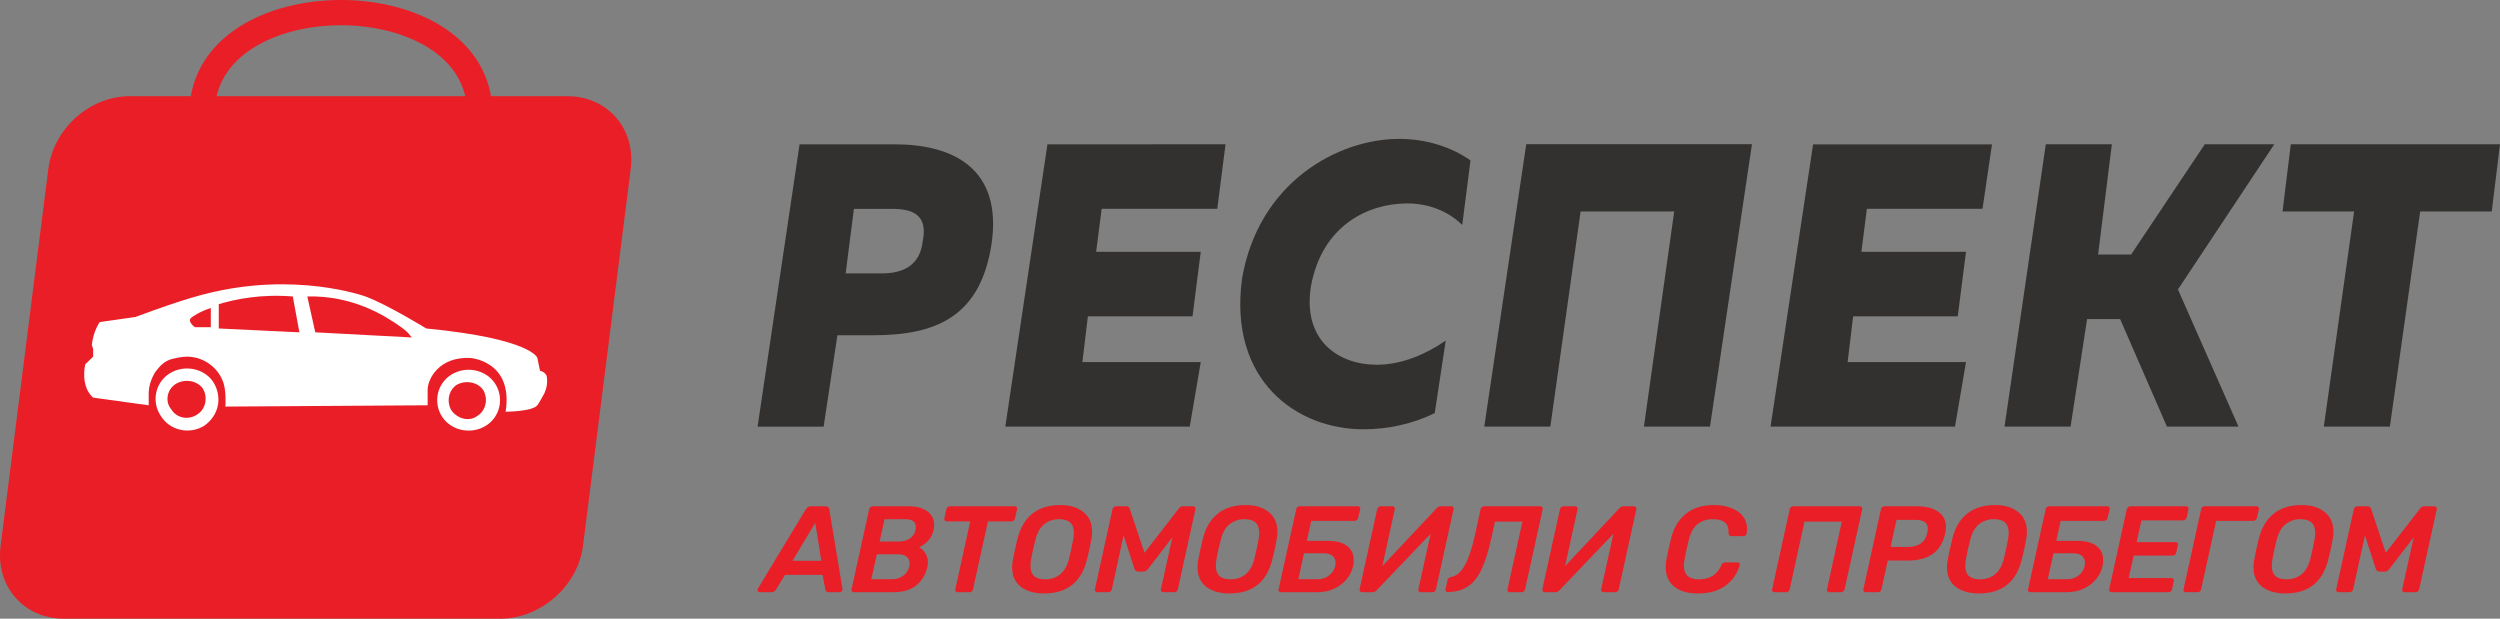 <svg width="198" height="49" viewBox="0 0 198 49" fill="none" xmlns="http://www.w3.org/2000/svg">
<rect x="0" y="0" width="198" height="49" fill="#808080" stroke="none"/>
<path d="M0.19 6.903C0.13 6.903 0.083 6.887 0.05 6.854C0.017 6.822 0 6.78 0 6.728C0 6.689 0.01 6.65 0.03 6.611L3.816 0.34C3.916 0.178 4.049 0.097 4.216 0.097H5.378C5.552 0.097 5.652 0.178 5.678 0.34L6.72 6.611C6.727 6.631 6.73 6.653 6.73 6.679C6.73 6.737 6.713 6.786 6.68 6.825C6.633 6.877 6.573 6.903 6.5 6.903H5.648C5.481 6.903 5.388 6.828 5.368 6.679L5.148 5.532H2.173L1.442 6.718C1.355 6.841 1.245 6.903 1.112 6.903H0.19ZM5.047 4.414L4.567 1.41L2.764 4.414H5.047Z" transform="translate(60 40)" fill="#EA1E26"/>
<path d="M7.644 6.903C7.571 6.903 7.514 6.88 7.474 6.835C7.44 6.789 7.43 6.734 7.444 6.669L8.836 0.34C8.849 0.269 8.882 0.211 8.936 0.165C8.989 0.12 9.053 0.097 9.126 0.097H11.95C12.591 0.097 13.089 0.23 13.443 0.496C13.803 0.762 13.983 1.121 13.983 1.575C13.983 1.711 13.97 1.841 13.943 1.964C13.863 2.327 13.713 2.622 13.493 2.849C13.279 3.069 13.045 3.231 12.791 3.335C12.998 3.451 13.165 3.617 13.292 3.831C13.426 4.038 13.493 4.275 13.493 4.54C13.493 4.605 13.479 4.722 13.453 4.89C13.306 5.519 13.008 6.012 12.561 6.368C12.121 6.725 11.506 6.903 10.719 6.903H7.644ZM11.209 2.888C11.596 2.888 11.914 2.781 12.161 2.567C12.408 2.353 12.531 2.077 12.531 1.74C12.531 1.325 12.251 1.118 11.69 1.118H10.057L9.667 2.888H11.209ZM10.678 5.872C10.939 5.872 11.172 5.814 11.38 5.697C11.586 5.581 11.747 5.428 11.86 5.24C11.98 5.046 12.04 4.838 12.04 4.618C12.04 4.391 11.964 4.216 11.81 4.093C11.663 3.963 11.433 3.899 11.119 3.899H9.447L9.006 5.872H10.678Z" transform="translate(60 40)" fill="#EA1E26"/>
<path d="M15.851 6.903C15.777 6.903 15.724 6.88 15.691 6.835C15.664 6.802 15.65 6.763 15.65 6.718C15.65 6.705 15.654 6.689 15.661 6.669L16.842 1.293H14.99C14.916 1.293 14.859 1.27 14.819 1.225C14.786 1.18 14.776 1.125 14.789 1.06L14.95 0.34C14.963 0.269 14.996 0.211 15.05 0.165C15.103 0.12 15.166 0.097 15.24 0.097H20.348C20.421 0.097 20.478 0.12 20.518 0.165C20.544 0.198 20.558 0.237 20.558 0.282C20.558 0.301 20.554 0.321 20.548 0.34L20.387 1.06C20.374 1.131 20.337 1.189 20.277 1.235C20.224 1.274 20.164 1.293 20.097 1.293H18.244L17.063 6.669C17.049 6.741 17.016 6.799 16.962 6.844C16.909 6.883 16.846 6.903 16.772 6.903H15.851Z" transform="translate(60 40)" fill="#EA1E26"/>
<path d="M22.687 7C21.932 7 21.321 6.825 20.854 6.475C20.393 6.119 20.163 5.603 20.163 4.929C20.163 4.735 20.183 4.537 20.223 4.336C20.31 3.856 20.43 3.302 20.584 2.674C20.804 1.792 21.198 1.128 21.765 0.681C22.333 0.227 23.071 0 23.979 0C24.733 0 25.341 0.185 25.801 0.554C26.262 0.917 26.492 1.436 26.492 2.11C26.492 2.317 26.476 2.505 26.442 2.674C26.355 3.186 26.235 3.74 26.082 4.336C25.855 5.231 25.457 5.898 24.89 6.339C24.329 6.78 23.595 7 22.687 7ZM22.777 5.882C23.238 5.882 23.631 5.752 23.959 5.493C24.286 5.227 24.52 4.825 24.66 4.287C24.807 3.678 24.92 3.153 25 2.712C25.034 2.55 25.05 2.375 25.05 2.188C25.05 1.475 24.663 1.118 23.889 1.118C23.428 1.118 23.034 1.251 22.707 1.517C22.38 1.776 22.149 2.175 22.016 2.712C21.869 3.263 21.752 3.788 21.665 4.287C21.632 4.45 21.615 4.625 21.615 4.812C21.615 5.182 21.712 5.454 21.906 5.629C22.099 5.798 22.39 5.882 22.777 5.882Z" transform="translate(60 40)" fill="#EA1E26"/>
<path d="M26.916 6.903C26.843 6.903 26.786 6.88 26.746 6.835C26.712 6.789 26.703 6.734 26.716 6.669L28.108 0.34C28.121 0.269 28.155 0.211 28.208 0.165C28.262 0.12 28.325 0.097 28.398 0.097H29.2C29.34 0.097 29.43 0.159 29.47 0.282L30.642 3.782L33.356 0.282C33.443 0.159 33.553 0.097 33.686 0.097H34.477C34.551 0.097 34.608 0.12 34.648 0.165C34.674 0.198 34.688 0.237 34.688 0.282C34.688 0.301 34.684 0.321 34.678 0.34L33.286 6.669C33.272 6.741 33.236 6.799 33.175 6.844C33.122 6.883 33.062 6.903 32.995 6.903H32.144C32.07 6.903 32.014 6.88 31.974 6.835C31.94 6.789 31.93 6.734 31.944 6.669L32.855 2.547L30.932 5.056C30.825 5.198 30.698 5.269 30.552 5.269H30.141C29.994 5.269 29.897 5.198 29.851 5.056L28.989 2.401L28.058 6.669C28.044 6.741 28.008 6.799 27.948 6.844C27.894 6.883 27.834 6.903 27.767 6.903H26.916Z" transform="translate(60 40)" fill="#EA1E26"/>
<path d="M37.367 7C36.613 7 36.002 6.825 35.534 6.475C35.074 6.119 34.843 5.603 34.843 4.929C34.843 4.735 34.863 4.537 34.903 4.336C34.99 3.856 35.11 3.302 35.264 2.674C35.484 1.792 35.878 1.128 36.446 0.681C37.013 0.227 37.751 0 38.659 0C39.413 0 40.021 0.185 40.482 0.554C40.942 0.917 41.173 1.436 41.173 2.11C41.173 2.317 41.156 2.505 41.123 2.674C41.036 3.186 40.916 3.74 40.762 4.336C40.535 5.231 40.138 5.898 39.57 6.339C39.01 6.78 38.275 7 37.367 7ZM37.457 5.882C37.918 5.882 38.312 5.752 38.639 5.493C38.966 5.227 39.2 4.825 39.34 4.287C39.487 3.678 39.6 3.153 39.681 2.712C39.714 2.55 39.73 2.375 39.73 2.188C39.73 1.475 39.343 1.118 38.569 1.118C38.108 1.118 37.714 1.251 37.387 1.517C37.06 1.776 36.83 2.175 36.696 2.712C36.549 3.263 36.432 3.788 36.346 4.287C36.312 4.45 36.295 4.625 36.295 4.812C36.295 5.182 36.392 5.454 36.586 5.629C36.779 5.798 37.07 5.882 37.457 5.882Z" transform="translate(60 40)" fill="#EA1E26"/>
<path d="M41.456 6.903C41.383 6.903 41.329 6.88 41.296 6.835C41.269 6.802 41.256 6.763 41.256 6.718C41.256 6.705 41.259 6.689 41.266 6.669L42.658 0.34C42.665 0.269 42.695 0.211 42.748 0.165C42.801 0.12 42.865 0.097 42.938 0.097H47.525C47.599 0.097 47.655 0.12 47.695 0.165C47.722 0.198 47.736 0.237 47.736 0.282C47.736 0.301 47.732 0.321 47.725 0.34L47.565 1.021C47.559 1.086 47.525 1.141 47.465 1.186C47.412 1.231 47.348 1.254 47.275 1.254H43.85L43.499 2.839H45.192C45.853 2.839 46.353 2.975 46.694 3.247C47.041 3.513 47.215 3.882 47.215 4.356C47.215 4.537 47.198 4.696 47.165 4.832C47.084 5.201 46.918 5.545 46.664 5.862C46.41 6.174 46.08 6.426 45.672 6.621C45.272 6.809 44.815 6.903 44.3 6.903H41.456ZM44.38 5.872C44.641 5.872 44.878 5.811 45.092 5.688C45.305 5.564 45.472 5.406 45.592 5.211C45.712 5.01 45.773 4.796 45.773 4.569C45.773 4.336 45.693 4.155 45.532 4.025C45.379 3.889 45.145 3.821 44.831 3.821H43.279L42.828 5.872H44.38Z" transform="translate(60 40)" fill="#EA1E26"/>
<path d="M47.88 6.903C47.813 6.903 47.76 6.88 47.72 6.835C47.687 6.789 47.673 6.731 47.68 6.66L49.072 0.34C49.085 0.269 49.119 0.211 49.172 0.165C49.225 0.12 49.289 0.097 49.362 0.097H50.274C50.347 0.097 50.401 0.12 50.434 0.165C50.461 0.198 50.474 0.237 50.474 0.282C50.474 0.301 50.471 0.321 50.464 0.34L49.483 4.832L53.779 0.253C53.872 0.149 53.979 0.097 54.099 0.097H54.931C54.997 0.097 55.051 0.12 55.091 0.165C55.117 0.198 55.131 0.237 55.131 0.282C55.131 0.301 55.127 0.321 55.121 0.34L53.729 6.669C53.722 6.734 53.689 6.789 53.629 6.835C53.575 6.88 53.515 6.903 53.448 6.903H52.537C52.464 6.903 52.407 6.88 52.367 6.835C52.333 6.789 52.323 6.734 52.337 6.669L53.308 2.275L49.032 6.747C48.945 6.851 48.838 6.903 48.711 6.903H47.88Z" transform="translate(60 40)" fill="#EA1E26"/>
<path d="M59.595 6.903C59.528 6.903 59.475 6.883 59.435 6.844C59.395 6.799 59.381 6.741 59.395 6.669L60.577 1.312H58.403L58.133 2.538C57.899 3.607 57.639 4.45 57.352 5.065C57.065 5.681 56.711 6.135 56.29 6.426C55.87 6.718 55.335 6.874 54.688 6.893C54.621 6.9 54.568 6.88 54.528 6.835C54.494 6.802 54.477 6.76 54.477 6.708C54.477 6.695 54.481 6.679 54.487 6.66L54.648 5.931C54.654 5.872 54.684 5.824 54.738 5.785C54.791 5.739 54.855 5.71 54.928 5.697C55.335 5.632 55.693 5.331 56 4.793C56.307 4.249 56.581 3.438 56.821 2.362L57.262 0.331C57.275 0.259 57.308 0.204 57.362 0.165C57.422 0.12 57.485 0.097 57.552 0.097H61.979C62.052 0.097 62.109 0.12 62.149 0.165C62.175 0.198 62.189 0.237 62.189 0.282C62.189 0.301 62.185 0.321 62.179 0.34L60.787 6.669C60.78 6.734 60.747 6.789 60.687 6.835C60.633 6.88 60.57 6.903 60.496 6.903H59.595Z" transform="translate(60 40)" fill="#EA1E26"/>
<path d="M62.355 6.903C62.288 6.903 62.235 6.88 62.195 6.835C62.161 6.789 62.148 6.731 62.155 6.66L63.547 0.34C63.56 0.269 63.593 0.211 63.647 0.165C63.7 0.12 63.764 0.097 63.837 0.097H64.749C64.822 0.097 64.875 0.12 64.909 0.165C64.935 0.198 64.949 0.237 64.949 0.282C64.949 0.301 64.945 0.321 64.939 0.34L63.957 4.832L68.254 0.253C68.347 0.149 68.454 0.097 68.574 0.097H69.405C69.472 0.097 69.526 0.12 69.566 0.165C69.592 0.198 69.606 0.237 69.606 0.282C69.606 0.301 69.602 0.321 69.596 0.34L68.204 6.669C68.197 6.734 68.164 6.789 68.103 6.835C68.05 6.88 67.99 6.903 67.923 6.903H67.012C66.938 6.903 66.882 6.88 66.842 6.835C66.808 6.789 66.798 6.734 66.812 6.669L67.783 2.275L63.507 6.747C63.42 6.851 63.313 6.903 63.186 6.903H62.355Z" transform="translate(60 40)" fill="#EA1E26"/>
<path d="M74.465 7C73.663 7 73.039 6.819 72.592 6.456C72.144 6.086 71.921 5.574 71.921 4.919C71.921 4.764 71.937 4.579 71.971 4.365C72.051 3.899 72.178 3.322 72.351 2.635C72.565 1.792 72.956 1.144 73.523 0.69C74.091 0.23 74.832 0 75.746 0C76.274 0 76.734 0.081 77.128 0.243C77.529 0.399 77.836 0.619 78.05 0.904C78.263 1.189 78.37 1.517 78.37 1.886C78.37 1.964 78.357 2.087 78.33 2.256C78.317 2.314 78.29 2.362 78.25 2.401C78.217 2.44 78.17 2.46 78.11 2.46H77.148C76.981 2.46 76.898 2.382 76.898 2.226C76.945 1.488 76.531 1.118 75.656 1.118C75.189 1.118 74.792 1.244 74.465 1.497C74.137 1.75 73.907 2.145 73.773 2.683C73.633 3.215 73.513 3.759 73.413 4.317C73.38 4.511 73.363 4.673 73.363 4.803C73.363 5.522 73.757 5.882 74.545 5.882C74.959 5.882 75.312 5.798 75.606 5.629C75.9 5.461 76.14 5.175 76.327 4.774C76.374 4.683 76.417 4.621 76.457 4.589C76.504 4.556 76.568 4.54 76.648 4.54H77.619C77.679 4.54 77.726 4.56 77.759 4.599C77.786 4.625 77.799 4.657 77.799 4.696C77.799 4.709 77.796 4.725 77.789 4.744C77.603 5.419 77.229 5.963 76.668 6.378C76.107 6.793 75.373 7 74.465 7Z" transform="translate(60 40)" fill="#EA1E26"/>
<path d="M80.544 6.903C80.47 6.903 80.417 6.88 80.383 6.835C80.357 6.802 80.343 6.763 80.343 6.718C80.343 6.705 80.347 6.689 80.353 6.669L81.745 0.34C81.752 0.269 81.782 0.211 81.835 0.165C81.889 0.12 81.952 0.097 82.026 0.097H87.274C87.347 0.097 87.404 0.12 87.444 0.165C87.477 0.198 87.494 0.24 87.494 0.292C87.494 0.305 87.491 0.321 87.484 0.34L86.092 6.669C86.079 6.741 86.042 6.799 85.982 6.844C85.928 6.883 85.865 6.903 85.791 6.903H84.89C84.817 6.903 84.763 6.88 84.73 6.835C84.703 6.802 84.69 6.763 84.69 6.718C84.69 6.705 84.693 6.689 84.7 6.669L85.871 1.312H82.917L81.745 6.669C81.732 6.741 81.695 6.799 81.635 6.844C81.582 6.883 81.522 6.903 81.455 6.903H80.544Z" transform="translate(60 40)" fill="#EA1E26"/>
<path d="M87.779 6.903C87.706 6.903 87.649 6.88 87.609 6.835C87.576 6.789 87.566 6.734 87.579 6.669L88.971 0.34C88.985 0.269 89.018 0.211 89.071 0.165C89.125 0.12 89.188 0.097 89.262 0.097H91.825C92.533 0.097 93.091 0.24 93.498 0.525C93.912 0.804 94.119 1.212 94.119 1.75C94.119 1.899 94.099 2.068 94.059 2.256C93.745 3.681 92.763 4.394 91.114 4.394H89.512L89.011 6.669C88.998 6.741 88.965 6.799 88.911 6.844C88.858 6.883 88.794 6.903 88.721 6.903H87.779ZM91.144 3.315C91.525 3.315 91.849 3.225 92.116 3.043C92.383 2.862 92.553 2.599 92.627 2.256C92.66 2.094 92.677 1.964 92.677 1.867C92.677 1.64 92.6 1.468 92.446 1.351C92.299 1.235 92.046 1.176 91.685 1.176H90.203L89.732 3.315H91.144Z" transform="translate(60 40)" fill="#EA1E26"/>
<path d="M96.724 7C95.97 7 95.359 6.825 94.891 6.475C94.431 6.119 94.201 5.603 94.201 4.929C94.201 4.735 94.221 4.537 94.261 4.336C94.347 3.856 94.468 3.302 94.621 2.674C94.841 1.792 95.235 1.128 95.803 0.681C96.37 0.227 97.108 0 98.016 0C98.771 0 99.378 0.185 99.839 0.554C100.3 0.917 100.53 1.436 100.53 2.11C100.53 2.317 100.513 2.505 100.48 2.674C100.393 3.186 100.273 3.74 100.119 4.336C99.892 5.231 99.495 5.898 98.927 6.339C98.367 6.78 97.632 7 96.724 7ZM96.814 5.882C97.275 5.882 97.669 5.752 97.996 5.493C98.323 5.227 98.557 4.825 98.697 4.287C98.844 3.678 98.957 3.153 99.038 2.712C99.071 2.55 99.088 2.375 99.088 2.188C99.088 1.475 98.701 1.118 97.926 1.118C97.465 1.118 97.071 1.251 96.744 1.517C96.417 1.776 96.187 2.175 96.053 2.712C95.906 3.263 95.79 3.788 95.703 4.287C95.669 4.45 95.653 4.625 95.653 4.812C95.653 5.182 95.749 5.454 95.943 5.629C96.137 5.798 96.427 5.882 96.814 5.882Z" transform="translate(60 40)" fill="#EA1E26"/>
<path d="M100.813 6.903C100.74 6.903 100.687 6.88 100.653 6.835C100.626 6.802 100.613 6.763 100.613 6.718C100.613 6.705 100.616 6.689 100.623 6.669L102.015 0.34C102.022 0.269 102.052 0.211 102.105 0.165C102.159 0.12 102.222 0.097 102.296 0.097H106.882C106.956 0.097 107.013 0.12 107.053 0.165C107.079 0.198 107.093 0.237 107.093 0.282C107.093 0.301 107.089 0.321 107.083 0.34L106.922 1.021C106.916 1.086 106.882 1.141 106.822 1.186C106.769 1.231 106.705 1.254 106.632 1.254H103.207L102.856 2.839H104.549C105.21 2.839 105.711 2.975 106.051 3.247C106.398 3.513 106.572 3.882 106.572 4.356C106.572 4.537 106.555 4.696 106.522 4.832C106.442 5.201 106.275 5.545 106.021 5.862C105.767 6.174 105.437 6.426 105.03 6.621C104.629 6.809 104.172 6.903 103.658 6.903H100.813ZM103.738 5.872C103.998 5.872 104.235 5.811 104.449 5.688C104.662 5.564 104.829 5.406 104.95 5.211C105.07 5.01 105.13 4.796 105.13 4.569C105.13 4.336 105.05 4.155 104.889 4.025C104.736 3.889 104.502 3.821 104.188 3.821H102.636L102.185 5.872H103.738Z" transform="translate(60 40)" fill="#EA1E26"/>
<path d="M107.247 6.903C107.174 6.903 107.117 6.88 107.077 6.835C107.044 6.789 107.034 6.734 107.047 6.669L108.439 0.34C108.452 0.269 108.486 0.211 108.539 0.165C108.593 0.12 108.656 0.097 108.729 0.097H113.136C113.209 0.097 113.263 0.12 113.296 0.165C113.323 0.198 113.336 0.237 113.336 0.282C113.336 0.301 113.333 0.321 113.326 0.34L113.186 0.982C113.173 1.053 113.136 1.112 113.076 1.157C113.022 1.196 112.962 1.215 112.896 1.215H109.601L109.22 2.936H112.295C112.368 2.936 112.422 2.959 112.455 3.004C112.482 3.037 112.495 3.075 112.495 3.121C112.495 3.134 112.492 3.15 112.485 3.169L112.355 3.772C112.341 3.844 112.305 3.902 112.245 3.947C112.191 3.986 112.131 4.006 112.064 4.006H108.99L108.589 5.785H111.974C112.048 5.785 112.101 5.807 112.135 5.853C112.161 5.885 112.175 5.924 112.175 5.969C112.175 5.989 112.171 6.008 112.165 6.028L112.024 6.669C112.011 6.741 111.974 6.799 111.914 6.844C111.861 6.883 111.801 6.903 111.734 6.903H107.247Z" transform="translate(60 40)" fill="#EA1E26"/>
<path d="M113.127 6.903C113.053 6.903 113 6.88 112.967 6.835C112.94 6.802 112.927 6.763 112.927 6.718C112.927 6.705 112.93 6.689 112.937 6.669L114.329 0.34C114.335 0.269 114.365 0.211 114.419 0.165C114.472 0.12 114.536 0.097 114.609 0.097H118.695C118.769 0.097 118.825 0.12 118.865 0.165C118.899 0.198 118.915 0.24 118.915 0.292C118.915 0.305 118.912 0.321 118.905 0.34L118.745 1.021C118.732 1.092 118.695 1.15 118.635 1.196C118.582 1.235 118.522 1.254 118.455 1.254H115.52L114.329 6.669C114.315 6.741 114.279 6.799 114.219 6.844C114.165 6.883 114.105 6.903 114.038 6.903H113.127Z" transform="translate(60 40)" fill="#EA1E26"/>
<path d="M120.999 7C120.245 7 119.634 6.825 119.166 6.475C118.706 6.119 118.475 5.603 118.475 4.929C118.475 4.735 118.495 4.537 118.536 4.336C118.622 3.856 118.742 3.302 118.896 2.674C119.116 1.792 119.51 1.128 120.078 0.681C120.645 0.227 121.383 0 122.291 0C123.046 0 123.653 0.185 124.114 0.554C124.574 0.917 124.805 1.436 124.805 2.11C124.805 2.317 124.788 2.505 124.755 2.674C124.668 3.186 124.548 3.74 124.394 4.336C124.167 5.231 123.77 5.898 123.202 6.339C122.642 6.78 121.907 7 120.999 7ZM121.089 5.882C121.55 5.882 121.944 5.752 122.271 5.493C122.598 5.227 122.832 4.825 122.972 4.287C123.119 3.678 123.232 3.153 123.313 2.712C123.346 2.55 123.363 2.375 123.363 2.188C123.363 1.475 122.975 1.118 122.201 1.118C121.74 1.118 121.346 1.251 121.019 1.517C120.692 1.776 120.462 2.175 120.328 2.712C120.181 3.263 120.064 3.788 119.978 4.287C119.944 4.45 119.928 4.625 119.928 4.812C119.928 5.182 120.024 5.454 120.218 5.629C120.412 5.798 120.702 5.882 121.089 5.882Z" transform="translate(60 40)" fill="#EA1E26"/>
<path d="M125.229 6.903C125.155 6.903 125.098 6.88 125.058 6.835C125.025 6.789 125.015 6.734 125.028 6.669L126.42 0.34C126.434 0.269 126.467 0.211 126.52 0.165C126.574 0.12 126.637 0.097 126.711 0.097H127.512C127.652 0.097 127.742 0.159 127.782 0.282L128.954 3.782L131.668 0.282C131.755 0.159 131.865 0.097 131.999 0.097H132.79C132.863 0.097 132.92 0.12 132.96 0.165C132.987 0.198 133 0.237 133 0.282C133 0.301 132.997 0.321 132.99 0.34L131.598 6.669C131.585 6.741 131.548 6.799 131.488 6.844C131.434 6.883 131.374 6.903 131.307 6.903H130.456C130.383 6.903 130.326 6.88 130.286 6.835C130.253 6.789 130.243 6.734 130.256 6.669L131.167 2.547L129.244 5.056C129.138 5.198 129.011 5.269 128.864 5.269H128.453C128.306 5.269 128.21 5.198 128.163 5.056L127.302 2.401L126.37 6.669C126.357 6.741 126.32 6.799 126.26 6.844C126.207 6.883 126.147 6.903 126.08 6.903H125.229Z" transform="translate(60 40)" fill="#EA1E26"/>
<path d="M46.173 35.615C45.765 38.806 42.803 41.379 39.637 41.379H5.052C1.886 41.379 -0.361 38.806 0.048 35.615L3.827 5.764C4.235 2.573 7.095 0 10.261 0H44.948C48.114 0 50.361 2.573 49.952 5.764L46.173 35.615Z" transform="translate(0 7.621)" fill="#EA1E26"/>
<path d="M17.223 0L16.569 5.324H10.9L8.502 22.361H3.27L5.668 5.324H6.65312e-06L0.654 0H17.223Z" transform="translate(180.777 11.426)" fill="#32312F"/>
<path d="M21.365 0L13.735 11.5L18.531 22.361H12.863L9.156 13.843H6.54L5.232 22.361H0L3.27 0H8.502L7.412 8.731H10.028L15.861 0H21.365Z" transform="translate(158.758 11.426)" fill="#32312F"/>
<path d="M16.787 5.103H7.63L7.194 8.511H15.479L14.825 13.622H6.54L6.104 17.242H15.479L14.607 22.353H0L3.368 0H17.538L16.787 5.103Z" transform="translate(140.228 11.434)" fill="#32312F"/>
<path d="M0 22.367L3.325 0H21.201L17.877 22.367H12.645L15.043 5.33H7.63L5.232 22.367H0Z" transform="translate(117.554 11.42)" fill="#32312F"/>
<path d="M12.567 -1.62478e-06C14.747 -1.62478e-06 16.709 0.639 18.235 1.704L17.581 6.815C16.491 5.75 14.965 5.111 13.221 5.111C10.169 5.111 6.463 6.815 5.591 11.713C4.937 15.972 7.771 17.889 10.823 17.889C12.785 17.889 14.747 17.037 16.273 15.972L15.401 21.722C13.657 22.574 11.695 23 9.733 23C4.501 23 -0.95 19.167 0.14 11.074C1.448 3.407 7.771 -1.62478e-06 12.567 -1.62478e-06Z" transform="translate(98.229 11)" fill="#32312F"/>
<path d="M17.441 0L16.787 5.111H7.63L7.194 8.519H15.479L14.825 13.63H6.54L6.104 17.25H15.479L14.607 22.361H0L3.336 0.006L17.441 0Z" transform="translate(79.621 11.426)" fill="#32312F"/>
<path d="M10.9 0C15.479 0 19.403 1.917 18.531 7.88C17.659 13.63 14.171 15.12 9.156 15.12H6.322L5.232 22.361H0L3.326 0H10.9ZM10.682 5.111H7.63L6.976 10.222H9.81C11.555 10.222 12.863 9.583 13.081 7.667C13.517 5.537 12.209 5.111 10.682 5.111Z" transform="translate(60 11.432)" fill="#32312F"/>
<path d="M4.583 1.091C3.85 -0.024 2.279 -0.328 1.127 0.382C-0.025 1.091 -0.339 2.612 0.394 3.728C1.127 4.843 2.698 5.147 3.85 4.437C5.001 3.728 5.315 2.207 4.583 1.091ZM1.127 3.221C0.708 2.511 0.918 1.598 1.546 1.193C2.279 0.787 3.221 0.99 3.64 1.598C4.059 2.308 3.85 3.221 3.221 3.626C2.593 4.133 1.651 3.93 1.127 3.221Z" transform="translate(34.626 29.285)" fill="white"/>
<path d="M4.583 1.091C3.85 -0.024 2.279 -0.328 1.127 0.382C-0.025 1.091 -0.339 2.612 0.394 3.728C1.127 4.944 2.698 5.248 3.85 4.539C5.001 3.728 5.315 2.308 4.583 1.091ZM1.232 3.221C0.708 2.612 0.918 1.598 1.651 1.193C2.384 0.787 3.326 0.99 3.745 1.598C4.164 2.308 3.954 3.221 3.326 3.626C2.593 4.133 1.651 3.93 1.232 3.221Z" transform="translate(12.323 29.183)" fill="white"/>
<path d="M36.625 7.25C36.625 7.25 36.521 6.946 36.102 6.845L35.892 5.831C35.892 5.831 35.474 4.31 27.097 3.499C27.097 3.499 23.956 1.573 22.28 0.964C22.28 0.964 16.731 -1.063 9.611 0.762C9.611 0.762 8.145 1.066 4.062 2.587L1.234 2.992C1.234 2.992 0.711 3.702 0.606 4.817L0.711 5.121V5.73L0.083 6.338C0.083 6.338 -0.336 8.061 0.711 8.974L5.109 9.582C5.109 9.582 5.109 9.177 5.109 8.67C5.109 8.061 5.318 7.453 5.632 6.946C5.946 6.541 6.26 6.135 6.889 5.932C7.307 5.831 7.726 5.73 8.145 5.73C9.402 5.73 10.553 6.541 10.972 7.656C11.286 8.366 11.182 9.684 11.182 9.684L27.202 9.582V8.366C27.202 8.366 27.202 9.278 27.202 8.366C27.202 7.453 28.144 5.73 30.552 5.831C30.552 5.831 34.008 6.034 33.379 10.089C33.379 10.089 35.474 10.089 35.892 9.582C35.892 9.582 36.102 9.278 36.311 8.873C36.835 8.061 36.625 7.25 36.625 7.25ZM10.03 3.398H8.773C8.773 3.398 8.04 2.891 8.564 2.587C8.564 2.587 9.087 2.181 10.03 1.877V3.398ZM10.658 3.499V1.573C12.019 1.167 14.009 0.762 16.522 0.964L17.045 3.803L10.658 3.499ZM18.302 3.803L17.673 0.964C21.233 0.863 23.851 2.485 25.108 3.398C25.631 3.803 25.526 3.702 25.945 4.209L18.302 3.803Z" transform="translate(6.667 22.517)" fill="white"/>
<path fill-rule="evenodd" clip-rule="evenodd" d="M20.105 2.16C22.396 3.641 24 5.931 24 9H22C22 6.736 20.854 5.026 19.02 3.84C17.156 2.635 14.607 2 12 2C9.393 2 6.844 2.635 4.98 3.84C3.146 5.026 2 6.736 2 9H0C0 5.931 1.604 3.641 3.895 2.16C6.156 0.698 9.107 -7.7486e-07 12 0C14.893 8.34466e-07 17.844 0.698 20.105 2.16Z" transform="translate(15)" fill="#EA1E26"/>
</svg>
